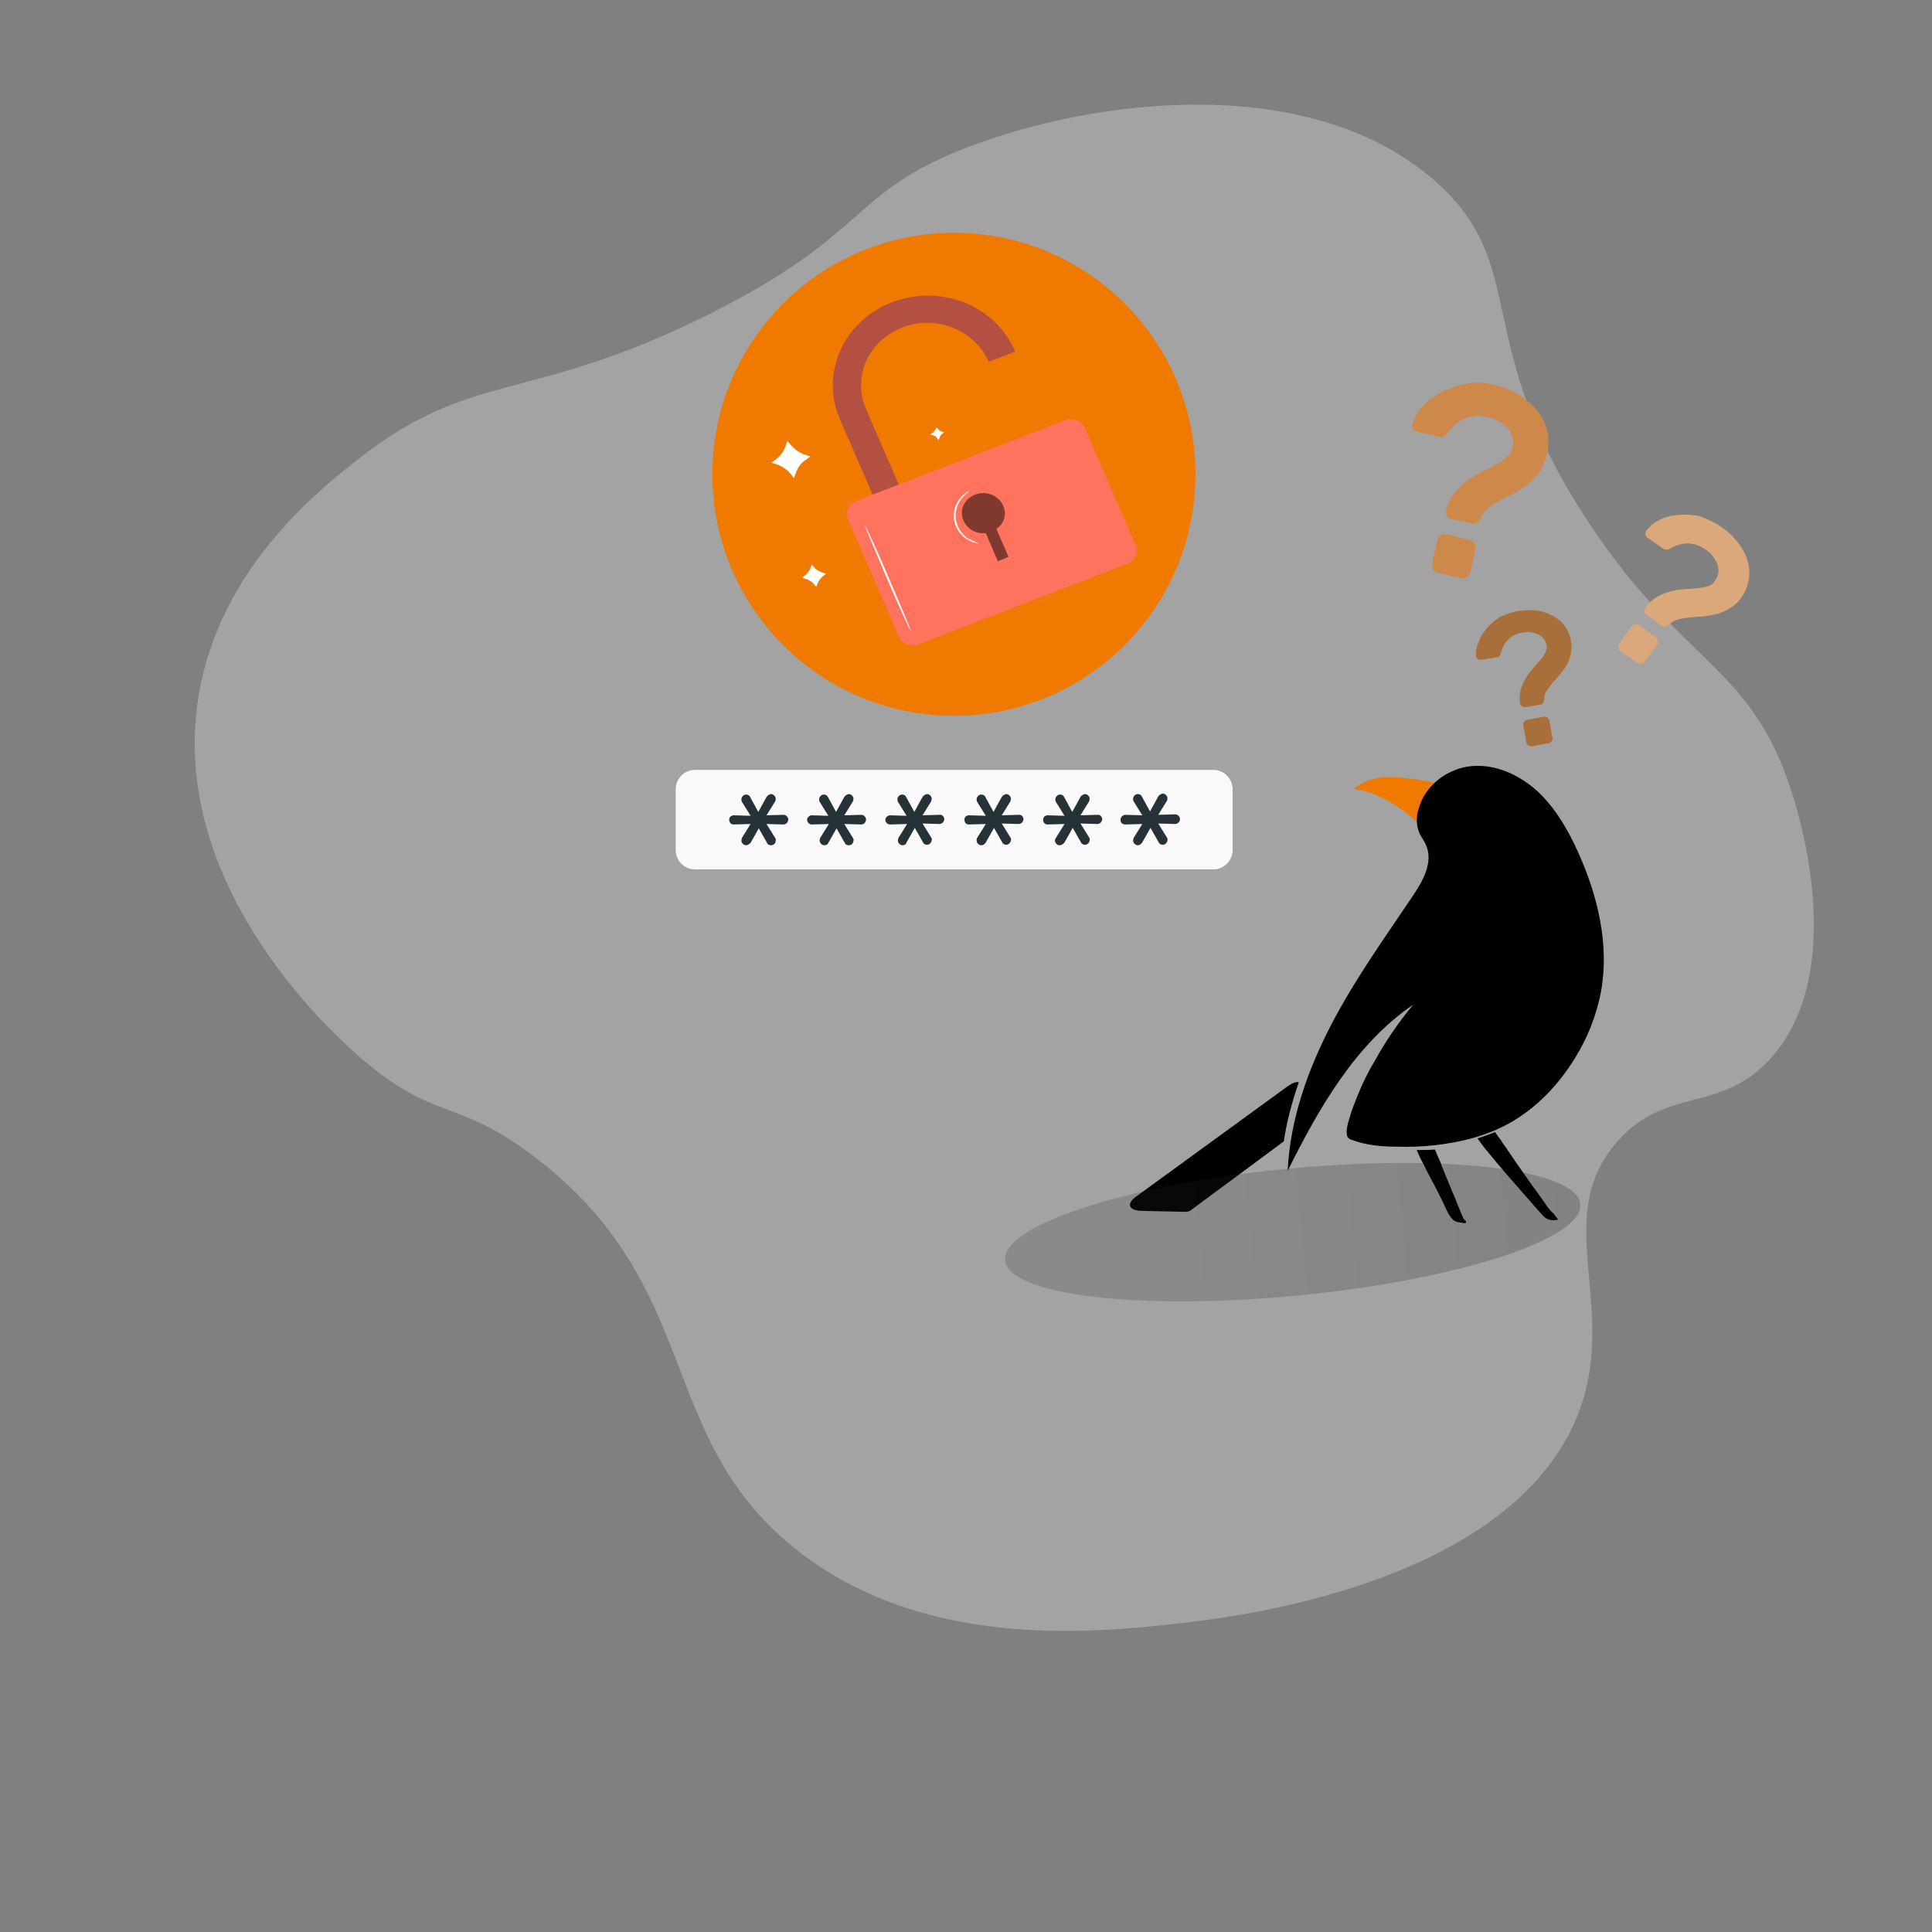 <?xml version="1.0" encoding="utf-8"?>
<!-- Generator: Adobe Illustrator 19.0.0, SVG Export Plug-In . SVG Version: 6.00 Build 0)  -->
<svg version="1.1" xmlns="http://www.w3.org/2000/svg" xmlns:xlink="http://www.w3.org/1999/xlink" x="0px" y="0px"
	 viewBox="0 0 400 400" style="enable-background:new 0 0 400 400;" xml:space="preserve">
<rect x="0" y="0" width="400" height="400" fill="#808080" stroke="none"/>
<style type="text/css">
	.st0{opacity:0.5;fill:#C6C6C6;}
	.st1{fill:#CE8849;}
	.st2{opacity:0.2;}
	.st3{fill:#140901;}
	.st4{opacity:0.6;}
	.st5{fill:#E5BE9E;}
	.st6{fill:#F9F9F9;}
	.st7{fill:#263238;}
	.st8{fill:#F07900;}
	.st9{opacity:0.2;fill:url(#XMLID_87_);}
	.st10{fill:#FF725E;}
	.st11{opacity:0.3;}
	.st12{opacity:0.5;}
	.st13{fill:#FAFAFA;}
	.st14{fill:#FFFFFF;}
</style>
<g id="Layer_4">
	<path id="XMLID_2_" class="st0" d="M244.1,336.1c-17,1.9-53.2,5.9-79.9-15.8c-28.6-23.3-18.5-53.9-53.3-80.6
		c-16.6-12.7-20.8-7.2-36.6-21c-6.4-5.6-39.1-35.6-33.3-73.9c4.1-27,25.2-43.5,33.5-50C97.9,76.5,110,83.5,146.9,65
		c33.4-16.7,28.9-25.1,53.4-34.5c25.7-9.9,70.3-15.9,96.5,6.7c20.6,17.8,7.1,33.7,32.6,71.7c19.1,28.6,33,28.9,41.4,54.6
		c1.9,5.7,11.6,37.5-3.9,55.3c-10.4,11.9-21.8,5.9-32,17.5c-14.1,15.8,0.6,34.5-8.3,56.8C312.3,328.5,254.1,335,244.1,336.1z"/>
</g>
<g id="Layer_3">
	<g id="freepik--question-marks--inject-33">
		<path id="XMLID_34_" class="st1" d="M309.1,79.6c1.7,0.4,3.4,1,4.9,1.9c1.5,0.8,2.8,1.9,3.9,3.1c1.1,1.2,1.9,2.6,2.3,4.2
			c0.5,1.7,0.5,3.4,0.1,5.1c-0.3,1.3-0.8,2.6-1.5,3.7c-0.7,1-1.5,1.8-2.4,2.6c-0.9,0.7-1.9,1.3-2.9,1.9l-2.9,1.5
			c-0.9,0.5-1.7,1-2.5,1.6c-0.7,0.5-1.2,1.3-1.5,2.1c-0.2,0.4-0.4,0.7-0.7,0.9c-0.3,0.2-0.7,0.3-1.1,0.2l-4.2-0.9
			c-0.4-0.1-0.8-0.3-1-0.7c-0.2-0.3-0.3-0.8-0.2-1.2c0.3-1.3,0.9-2.5,1.8-3.6c0.8-1,1.6-1.8,2.6-2.5c0.9-0.7,2-1.3,3-1.8
			c1-0.5,2-1,2.9-1.5c0.8-0.4,1.6-1,2.3-1.6c0.6-0.5,1-1.2,1.2-2c0.3-1.4-0.1-2.8-1-3.9c-1.2-1.3-2.7-2.1-4.4-2.4
			c-3.2-0.7-5.8,0.4-8,3.2c-0.2,0.3-0.5,0.6-0.8,0.8c-0.3,0.2-0.7,0.2-1.1,0.1l-4.5-1c-0.3-0.1-0.6-0.2-0.8-0.5
			c-0.2-0.3-0.3-0.7-0.2-1c0.4-1.4,1.1-2.7,2.1-3.7c1.1-1.2,2.4-2.2,3.9-3c1.6-0.8,3.3-1.4,5.1-1.7
			C305.2,79.1,307.2,79.2,309.1,79.6z M304.3,111.8c0.8,0.2,1.3,1,1.2,1.8l-1.1,4.9c-0.1,0.4-0.3,0.8-0.7,1
			c-0.3,0.2-0.8,0.3-1.2,0.2l-4.8-1.1c-0.4-0.1-0.8-0.3-1-0.7c-0.2-0.3-0.3-0.8-0.2-1.2l1.1-4.9c0.2-0.8,1-1.3,1.8-1.2L304.3,111.8z
			"/>
		<path id="XMLID_29_" class="st1" d="M314.4,126.5c1.2-0.2,2.4-0.2,3.6-0.1c1.2,0.1,2.3,0.5,3.3,1c1,0.5,1.9,1.2,2.6,2.1
			c1.3,1.7,1.7,3.9,1.3,6c-0.2,0.8-0.5,1.6-0.9,2.3c-0.4,0.7-0.9,1.3-1.4,1.9c-0.5,0.6-1,1.2-1.5,1.7c-0.4,0.5-0.8,1.1-1.2,1.6
			c-0.3,0.5-0.5,1.1-0.5,1.7c0,0.3-0.1,0.6-0.2,0.8c-0.1,0.2-0.4,0.4-0.6,0.4l-3,0.5c-0.3,0.1-0.6,0-0.8-0.2
			c-0.2-0.2-0.4-0.4-0.4-0.7c-0.1-0.9-0.1-1.9,0.2-2.8c0.2-0.8,0.6-1.6,1-2.3c0.4-0.7,0.9-1.3,1.4-1.9c0.5-0.6,1-1.2,1.5-1.7
			c0.4-0.5,0.8-1,1.1-1.6c0.3-0.5,0.4-1,0.3-1.6c-0.2-1-0.8-1.8-1.6-2.2c-1.1-0.5-2.3-0.7-3.5-0.4c-2.2,0.3-3.9,2-4.3,4.1
			c-0.1,0.3-0.2,0.5-0.3,0.7c-0.2,0.2-0.4,0.3-0.7,0.3l-3.2,0.5c-0.2,0-0.5,0-0.6-0.1c-0.2-0.1-0.3-0.3-0.4-0.6
			c-0.1-1,0.1-2,0.5-2.9c0.4-1.1,1-2.1,1.7-2.9c0.8-0.9,1.8-1.8,2.8-2.4C311.8,127.2,313.1,126.7,314.4,126.5z M319.6,148.4
			c0.3,0,0.6,0,0.8,0.2c0.2,0.2,0.4,0.4,0.4,0.7l0.6,3.4c0.1,0.6-0.3,1.1-0.9,1.2l-3.3,0.6c-0.3,0-0.6,0-0.8-0.2
			c-0.2-0.2-0.4-0.4-0.4-0.7l-0.6-3.4c-0.1-0.3,0-0.6,0.2-0.8c0.2-0.2,0.4-0.4,0.7-0.4L319.6,148.4z"/>
		<g id="XMLID_25_" class="st2">
			<path id="XMLID_26_" class="st3" d="M314.4,126.5c1.2-0.2,2.4-0.2,3.6-0.1c1.2,0.1,2.3,0.5,3.3,1c1,0.5,1.9,1.2,2.6,2.1
				c1.3,1.7,1.7,3.9,1.3,6c-0.2,0.8-0.5,1.6-0.9,2.3c-0.4,0.7-0.9,1.3-1.4,1.9c-0.5,0.6-1,1.2-1.5,1.7c-0.4,0.5-0.8,1.1-1.2,1.6
				c-0.3,0.5-0.5,1.1-0.5,1.7c0,0.3-0.1,0.6-0.2,0.8c-0.1,0.2-0.4,0.4-0.6,0.4l-3,0.5c-0.3,0.1-0.6,0-0.8-0.2
				c-0.2-0.2-0.4-0.4-0.4-0.7c-0.1-0.9-0.1-1.9,0.2-2.8c0.2-0.8,0.6-1.6,1-2.3c0.4-0.7,0.9-1.3,1.4-1.9c0.5-0.6,1-1.2,1.5-1.7
				c0.4-0.5,0.8-1,1.1-1.6c0.3-0.5,0.4-1,0.3-1.6c-0.2-1-0.8-1.8-1.6-2.2c-1.1-0.5-2.3-0.7-3.5-0.4c-2.2,0.3-3.9,2-4.3,4.1
				c-0.1,0.3-0.2,0.5-0.3,0.7c-0.2,0.2-0.4,0.3-0.7,0.3l-3.2,0.5c-0.2,0-0.5,0-0.6-0.1c-0.2-0.1-0.3-0.3-0.4-0.6
				c-0.1-1,0.1-2,0.5-2.9c0.4-1.1,1-2.1,1.7-2.9c0.8-0.9,1.8-1.8,2.8-2.4C311.8,127.2,313.1,126.7,314.4,126.5z M319.6,148.4
				c0.3,0,0.6,0,0.8,0.2c0.2,0.2,0.4,0.4,0.4,0.7l0.6,3.4c0.1,0.6-0.3,1.1-0.9,1.2l-3.3,0.6c-0.3,0-0.6,0-0.8-0.2
				c-0.2-0.2-0.4-0.4-0.4-0.7l-0.6-3.4c-0.1-0.3,0-0.6,0.2-0.8c0.2-0.2,0.4-0.4,0.7-0.4L319.6,148.4z"/>
		</g>
		<path id="XMLID_22_" class="st1" d="M342.7,131.9c0.3,0.2,0.5,0.5,0.5,0.8c0.1,0.3,0,0.7-0.2,0.9l-2.4,3.3
			c-0.2,0.3-0.5,0.5-0.8,0.5c-0.3,0.1-0.7,0-0.9-0.2l-3.3-2.3c-0.3-0.2-0.5-0.5-0.5-0.8c-0.1-0.3,0-0.7,0.2-0.9l2.4-3.4
			c0.4-0.6,1.2-0.7,1.8-0.3L342.7,131.9z M356.5,109.2c1.2,0.8,2.3,1.8,3.2,3c0.9,1.1,1.6,2.3,2,3.6c0.4,1.3,0.6,2.6,0.4,3.9
			c-0.2,1.4-0.7,2.7-1.5,3.9c-0.6,0.9-1.4,1.7-2.4,2.3c-0.8,0.5-1.7,0.9-2.7,1.2c-0.9,0.2-1.8,0.4-2.8,0.5l-2.7,0.2
			c-0.8,0.1-1.6,0.2-2.4,0.4c-0.7,0.2-1.4,0.5-1.9,1c-0.2,0.2-0.5,0.4-0.9,0.5c-0.3,0.1-0.6,0-0.9-0.2l-2.9-2.1
			c-0.3-0.2-0.5-0.5-0.5-0.8c-0.1-0.3,0-0.7,0.2-0.9c0.7-0.9,1.5-1.6,2.5-2.2c0.9-0.5,1.8-0.8,2.8-1.1c0.9-0.2,1.9-0.4,2.8-0.4
			c0.9-0.1,1.8-0.1,2.6-0.2c0.8-0.1,1.5-0.2,2.2-0.4c0.6-0.2,1.2-0.6,1.5-1.2c0.7-0.9,0.9-2.2,0.5-3.3c-0.5-1.3-1.4-2.5-2.6-3.2
			c-2.2-1.5-4.5-1.6-7.1-0.2c-0.3,0.2-0.5,0.3-0.8,0.3c-0.3,0-0.6-0.1-0.9-0.3l-3.1-2.2c-0.2-0.1-0.4-0.4-0.4-0.7
			c0-0.3,0-0.6,0.2-0.8c0.7-0.9,1.7-1.7,2.8-2.2c1.2-0.6,2.5-0.9,3.9-1c1.5-0.1,3,0,4.4,0.3C353.8,107.6,355.2,108.3,356.5,109.2z"
			/>
		<g id="XMLID_18_" class="st4">
			<path id="XMLID_19_" class="st5" d="M342.7,131.9c0.3,0.2,0.5,0.5,0.5,0.8c0.1,0.3,0,0.7-0.2,0.9l-2.4,3.3
				c-0.2,0.3-0.5,0.5-0.8,0.5c-0.3,0.1-0.7,0-0.9-0.2l-3.3-2.3c-0.3-0.2-0.5-0.5-0.5-0.8c-0.1-0.3,0-0.7,0.2-0.9l2.4-3.4
				c0.4-0.6,1.2-0.7,1.8-0.3L342.7,131.9z M356.5,109.2c1.2,0.8,2.3,1.8,3.2,3c0.9,1.1,1.6,2.3,2,3.6c0.4,1.3,0.6,2.6,0.4,3.9
				c-0.2,1.4-0.7,2.7-1.5,3.9c-0.6,0.9-1.4,1.7-2.4,2.3c-0.8,0.5-1.7,0.9-2.7,1.2c-0.9,0.2-1.8,0.4-2.8,0.5l-2.7,0.2
				c-0.8,0.1-1.6,0.2-2.4,0.4c-0.7,0.2-1.4,0.5-1.9,1c-0.2,0.2-0.5,0.4-0.9,0.5c-0.3,0.1-0.6,0-0.9-0.2l-2.9-2.1
				c-0.3-0.2-0.5-0.5-0.5-0.8c-0.1-0.3,0-0.7,0.2-0.9c0.7-0.9,1.5-1.6,2.5-2.2c0.9-0.5,1.8-0.8,2.8-1.1c0.9-0.2,1.9-0.4,2.8-0.4
				c0.9-0.1,1.8-0.1,2.6-0.2c0.8-0.1,1.5-0.2,2.2-0.4c0.6-0.2,1.2-0.6,1.5-1.2c0.7-0.9,0.9-2.2,0.5-3.3c-0.5-1.3-1.4-2.5-2.6-3.2
				c-2.2-1.5-4.5-1.6-7.1-0.2c-0.3,0.2-0.5,0.3-0.8,0.3c-0.3,0-0.6-0.1-0.9-0.3l-3.1-2.2c-0.2-0.1-0.4-0.4-0.4-0.7
				c0-0.3,0-0.6,0.2-0.8c0.7-0.9,1.7-1.7,2.8-2.2c1.2-0.6,2.5-0.9,3.9-1c1.5-0.1,3,0,4.4,0.3C353.8,107.6,355.2,108.3,356.5,109.2z"
				/>
		</g>
	</g>
	<g id="XMLID_17_">
		<path id="XMLID_59_" class="st6" d="M143.9,159.4h107.3c2.2,0,4,1.8,4,4v12.6c0,2.2-1.8,4-4,4H143.9c-2.2,0-4-1.8-4-4v-12.6
			C139.9,161.2,141.7,159.4,143.9,159.4z"/>
		<path id="XMLID_57_" class="st7" d="M154.5,175c-0.3,0-0.5-0.1-0.7-0.3c-0.2-0.2-0.3-0.4-0.3-0.7c0-0.2,0.1-0.4,0.1-0.5l1.8-2.9
			l-3.5,0.1c-0.3,0-0.5-0.1-0.7-0.3c-0.3-0.4-0.3-1,0-1.3c0.2-0.2,0.5-0.3,0.7-0.3l3.5,0.1l-1.8-2.9c-0.1-0.2-0.1-0.3-0.1-0.5
			c0-0.3,0.1-0.5,0.3-0.7c0.2-0.2,0.4-0.3,0.7-0.3c0.3,0,0.7,0.2,0.8,0.5l1.7,3.1l1.7-3.1c0.2-0.3,0.5-0.5,0.9-0.6
			c0.3,0,0.5,0.1,0.7,0.3c0.2,0.2,0.3,0.4,0.3,0.7c0,0.2,0,0.3-0.1,0.5l-1.8,2.9l3.5-0.1c0.3,0,0.5,0.1,0.7,0.3
			c0.2,0.2,0.3,0.4,0.3,0.7c0,0.2-0.1,0.5-0.3,0.7c-0.2,0.2-0.5,0.3-0.7,0.3l-3.5-0.1l1.8,2.9c0.1,0.2,0.2,0.3,0.1,0.5
			c0,0.6-0.4,1-1,1c-0.4,0-0.7-0.2-0.8-0.5l-1.7-3l-1.7,3C155.2,174.7,154.8,175,154.5,175z"/>
		<path id="XMLID_56_" class="st7" d="M170.7,175c-0.3,0-0.5-0.1-0.7-0.3c-0.2-0.2-0.3-0.4-0.3-0.7c0-0.2,0.1-0.4,0.1-0.5l1.8-2.9
			l-3.5,0.1c-0.3,0-0.5-0.1-0.7-0.3c-0.4-0.4-0.4-1,0-1.3c0.2-0.2,0.4-0.3,0.7-0.3l3.4,0.1l-1.8-2.9c-0.1-0.2-0.1-0.3-0.1-0.5
			c0-0.3,0.1-0.5,0.3-0.7c0.2-0.2,0.4-0.3,0.7-0.3c0.3,0,0.7,0.2,0.8,0.5l1.7,3.1l1.7-3.1c0.2-0.3,0.5-0.5,0.9-0.6
			c0.3,0,0.5,0.1,0.7,0.3c0.2,0.2,0.3,0.4,0.3,0.7c0,0.2-0.1,0.3-0.1,0.5l-1.8,2.9l3.5-0.1c0.3,0,0.5,0.1,0.7,0.3
			c0.2,0.2,0.3,0.4,0.3,0.7c0,0.2-0.1,0.5-0.3,0.7c-0.2,0.2-0.4,0.3-0.7,0.3l-3.5-0.1l1.8,2.9c0.1,0.2,0.2,0.3,0.1,0.5
			c0,0.6-0.4,1-1,1c-0.4,0-0.7-0.2-0.8-0.5l-1.7-3l-1.7,3C171.4,174.8,171.1,175,170.7,175z"/>
		<path id="XMLID_53_" class="st7" d="M186.9,175c-0.3,0-0.5-0.1-0.7-0.3c-0.2-0.2-0.3-0.4-0.3-0.7c0-0.2,0.1-0.4,0.1-0.5l1.8-2.9
			l-3.5,0.1c-0.5,0-1-0.4-1-0.9c0-0.3,0.1-0.5,0.3-0.7c0.2-0.2,0.5-0.3,0.7-0.3l3.4,0.1l-1.8-2.9c-0.1-0.2-0.1-0.3-0.1-0.5
			c0-0.3,0.1-0.5,0.3-0.7c0.2-0.2,0.4-0.3,0.7-0.3c0.3,0,0.7,0.2,0.8,0.5l1.7,3.1l1.7-3.1c0.2-0.3,0.5-0.5,0.9-0.6
			c0.3,0,0.5,0.1,0.7,0.3c0.2,0.2,0.3,0.4,0.3,0.7c0,0.2-0.1,0.3-0.1,0.5l-1.8,2.9l3.5-0.1c0.5-0.1,0.9,0.3,1,0.8c0,0,0,0.1,0,0.1
			c0,0.2-0.1,0.5-0.3,0.7c-0.2,0.2-0.5,0.3-0.7,0.3l-3.5-0.1l1.8,2.9c0.1,0.2,0.2,0.3,0.1,0.5c0,0.3-0.1,0.5-0.3,0.7
			c-0.2,0.2-0.4,0.3-0.7,0.3c-0.3,0-0.7-0.2-0.8-0.5l-1.7-3l-1.7,3C187.6,174.8,187.3,175,186.9,175z"/>
		<path id="XMLID_52_" class="st7" d="M203.2,175c-0.3,0-0.5-0.1-0.7-0.3c-0.2-0.2-0.3-0.4-0.3-0.7c0-0.2,0-0.4,0.1-0.5l1.8-2.9
			l-3.5,0.1c-0.3,0-0.5-0.1-0.7-0.3c-0.3-0.4-0.3-1,0-1.3c0.2-0.2,0.5-0.3,0.7-0.3l3.5,0.1l-1.8-2.9c-0.1-0.2-0.1-0.3-0.1-0.5
			c0-0.3,0.1-0.5,0.3-0.7c0.2-0.2,0.4-0.3,0.7-0.3c0.3,0,0.7,0.2,0.8,0.5l1.7,3.1l1.7-3.1c0.2-0.3,0.5-0.5,0.9-0.6
			c0.3,0,0.5,0.1,0.7,0.3c0.2,0.2,0.3,0.4,0.3,0.7c0,0.2-0.1,0.3-0.1,0.5l-1.8,2.9l3.5-0.1c0.5-0.1,0.9,0.3,1,0.8c0,0,0,0.1,0,0.1
			c0,0.2-0.1,0.5-0.3,0.7c-0.2,0.2-0.5,0.3-0.7,0.3l-3.5-0.1l1.8,2.9c0.1,0.2,0.2,0.3,0.1,0.5c0,0.3-0.1,0.5-0.3,0.7
			c-0.2,0.2-0.4,0.3-0.7,0.3c-0.3,0-0.7-0.2-0.8-0.5l-1.7-3l-1.7,3C203.9,174.8,203.5,175,203.2,175z"/>
		<path id="XMLID_48_" class="st7" d="M219.4,175c-0.3,0-0.5-0.1-0.7-0.3c-0.3-0.3-0.4-0.8-0.1-1.2l1.8-2.9l-3.5,0.1
			c-0.3,0-0.5-0.1-0.7-0.3c-0.3-0.4-0.3-1,0-1.3c0.2-0.2,0.5-0.3,0.7-0.3l3.5,0.1l-1.8-2.9c-0.1-0.2-0.1-0.3-0.1-0.5
			c0-0.3,0.1-0.5,0.3-0.7c0.2-0.2,0.4-0.3,0.7-0.3c0.3,0,0.7,0.2,0.8,0.5l1.7,3.1l1.7-3.1c0.2-0.3,0.5-0.5,0.9-0.6
			c0.3,0,0.5,0.1,0.7,0.3c0.2,0.2,0.3,0.4,0.3,0.7c0,0.2-0.1,0.3-0.1,0.5l-1.8,2.9l3.5-0.1c0.5-0.1,0.9,0.3,1,0.8c0,0,0,0.1,0,0.1
			c0,0.2-0.1,0.5-0.3,0.7c-0.2,0.2-0.5,0.3-0.7,0.3l-3.5-0.1l1.8,2.9c0.1,0.2,0.2,0.3,0.1,0.5c0,0.3-0.1,0.5-0.3,0.7
			c-0.2,0.2-0.4,0.3-0.7,0.3c-0.3,0-0.7-0.2-0.8-0.5l-1.7-3l-1.7,3C220.1,174.8,219.7,175,219.4,175z"/>
		<path id="XMLID_47_" class="st7" d="M235.6,175c-0.3,0-0.5-0.1-0.7-0.3c-0.2-0.2-0.3-0.4-0.3-0.7c0-0.2,0.1-0.4,0.1-0.5l1.8-2.9
			l-3.5,0.1c-0.5,0-1-0.3-1-0.9c0,0,0-0.1,0-0.1c0-0.2,0.1-0.5,0.3-0.7c0.2-0.2,0.5-0.3,0.7-0.3l3.5,0.1l-1.8-2.9
			c-0.1-0.2-0.1-0.3-0.1-0.5c0-0.3,0.1-0.5,0.3-0.7c0.2-0.2,0.4-0.3,0.7-0.3c0.3,0,0.7,0.2,0.8,0.5l1.7,3.1l1.7-3.1
			c0.2-0.3,0.5-0.5,0.9-0.6c0.3,0,0.5,0.1,0.7,0.3c0.2,0.2,0.3,0.4,0.3,0.7c0,0.2,0,0.3-0.1,0.5l-1.8,2.9l3.5-0.1
			c0.3,0,0.5,0.1,0.7,0.3c0.2,0.2,0.3,0.4,0.3,0.7c0,0.2-0.1,0.5-0.3,0.7c-0.2,0.2-0.5,0.3-0.7,0.3l-3.5-0.1l1.8,2.9
			c0.1,0.2,0.2,0.3,0.1,0.5c0,0.3-0.1,0.5-0.3,0.7c-0.2,0.2-0.4,0.3-0.7,0.3c-0.3,0-0.7-0.2-0.8-0.5l-1.7-3l-1.7,3
			C236.3,174.7,236,175,235.6,175z"/>
	</g>
</g>
<g id="Layer_2">
	<g id="XMLID_15_">
		<g id="XMLID_9_">
			<g id="XMLID_61_">
				<path id="XMLID_62_" d="M320,249.3c-0.4-0.6-0.8-1.1-1.2-1.7c-1.7-2.3-3.3-4.6-4.9-6.9c-0.4-0.6-0.8-1.2-1.3-1.9
					c-0.3-0.4-0.5-0.8-0.8-1.2c-0.4-0.5-0.8-1.1-1.1-1.6c-0.2-0.3-0.4-0.5-0.6-0.8c-0.1-0.1-0.2-0.3-0.3-0.4c0-0.1-0.1-0.1-0.1-0.2
					c0,0-0.1-0.1-0.1-0.2c0,0,0,0,0,0c0,0,0,0-0.1,0c-1.2,0.5-2.4,0.9-3.6,1.3c0.6,0.8,1.2,1.7,1.9,2.5c1.4,1.7,2.7,3.3,4.1,4.9
					c1.4,1.6,2.8,3.2,4.2,4.8c1,1.1,1.9,2.2,2.9,3.3c0.3,0.3,0.5,0.6,0.9,0.9c0.4,0.3,0.8,0.4,1.2,0.5c0.3,0,0.5,0.1,0.8,0
					c0.2,0,0.5,0,0.7-0.1c0,0-0.8-1-0.8-1.1C321.1,250.8,320.5,250.1,320,249.3z"/>
			</g>
		</g>
		<g id="XMLID_5_">
			<g id="XMLID_54_">
				<path id="XMLID_55_" d="M303,252.3c-0.1-0.3-0.3-0.6-0.4-0.9c-0.3-0.7-0.6-1.5-0.9-2.2c-0.3-0.8-0.6-1.6-1-2.4
					c-0.6-1.6-1.3-3.1-1.9-4.7c-0.2-0.4-0.4-0.9-0.5-1.3c-0.3-0.6-0.5-1.2-0.8-1.8c-0.1-0.3-0.2-0.6-0.4-0.9c0,0,0-0.1,0-0.1
					c-1.3,0.1-2.6,0.1-3.8,0.1c0.4,0.8,0.7,1.7,1.2,2.5c1.3,2.7,2.8,5.3,4.1,8c0.7,1.4,1.2,3,2.3,4c0.4,0.3,0.8,0.4,1.3,0.5
					c0.2,0,0.4,0,0.6,0.1c0.2,0,0.4,0.1,0.6,0c0.2,0,0.1-0.2,0.1-0.4C303.2,252.6,303.1,252.4,303,252.3z"/>
			</g>
		</g>
		<path id="XMLID_8_" class="st8" d="M302.2,178.6c-0.8-5.2-1.6-10.5-2.3-15.7c-0.1-0.4-2-0.6-2.3-0.7c-3.6-0.8-7.2-1.4-10.9-1.3
			c-1.2,0-2.3,0.3-3.4,0.7c-1,0.4-2.1,0.9-2.9,1.7c0.4,0.2,0.9,0.2,1.4,0.3c0.5,0.1,0.9,0.2,1.4,0.4c0.9,0.3,1.8,0.6,2.6,1
			c1.7,0.8,3.3,1.8,4.9,3c3.1,2.3,5.9,5,8.7,7.7C300.2,176.7,301.2,177.7,302.2,178.6"/>
		<g id="XMLID_7_">
			<g id="XMLID_45_">
				<path id="XMLID_46_" d="M268.9,224.1c-0.5-0.2-1.3,0.1-2.3,0.8l-31.2,22.7c-2.3,1.6-1.8,3,0.9,3.1l9.2,0.2c0.3,0,0.7-0.1,1-0.3
					c2.6-1.9,15.8-11.7,19.3-14.3C266.4,232.2,267.5,228.1,268.9,224.1z"/>
			</g>
		</g>
		<path id="XMLID_10_" d="M278.8,235.8"/>
		<path id="XMLID_3_" d="M279,235.4c-0.5-1,0.1-3,0.4-3.9c0.4-1.5,1-3,1.6-4.5c1-2.5,2.2-5,3.6-7.3c2.3-4.2,5-8.1,8-11.7
			c-11.9,8.1-19.5,21.3-26,34.4c0.5-10.7,4.2-21,9.1-30.4c4.9-9.4,11.1-18,17-26.8c2-3,4-6.7,2.6-10.1c-0.4-1-1.1-1.8-1.5-2.8
			c-0.6-1.5-0.6-3.2-0.1-4.8c1.3-5,6.2-8.5,11.1-8.9c5-0.4,9.9,1.9,13.6,5.3c3.7,3.5,6.3,8,8.4,12.7c4,8.9,6.4,18.9,4.7,28.5
			c-0.9,5-2.8,9.8-5.5,14.1c-3.4,5.5-8,10.3-13.6,13.4c-4.7,2.6-10,3.9-15.3,4.5c-2.7,0.3-5.4,0.4-8.1,0.3c-3,0-6.2-0.3-9.1-1.4
			c-0.3-0.1-0.6-0.2-0.8-0.5C279.1,235.5,279.1,235.4,279,235.4z"/>
	</g>
	
		<linearGradient id="XMLID_87_" gradientUnits="userSpaceOnUse" x1="228.421" y1="255.673" x2="319.862" y2="255.673" gradientTransform="matrix(1.302 -0.127 8.484650e-002 0.868 -111.055 68.049)">
		<stop  offset="0.296" style="stop-color:#282826"/>
		<stop  offset="1" style="stop-color:#000000"/>
	</linearGradient>
	<path id="XMLID_16_" class="st9" d="M327.2,249.3c0.7,7.2-25.4,15.7-58.3,18.9c-32.9,3.2-60.1,0-60.8-7.3
		c-0.7-7.2,25.4-15.7,58.3-18.9C299.2,238.8,326.5,242.1,327.2,249.3z"/>
</g>
<g id="Layer_1">
	<circle id="XMLID_1_" class="st8" cx="197.5" cy="98.2" r="50"/>
	<path id="XMLID_71_" class="st10" d="M184.6,62.6c-10,3.9-14.8,14.7-10.7,24.2l12.2,28.1l5.4-2.1l-12.2-28.1
		c-2.9-6.6,0.5-14.2,7.5-16.9s15,0.5,17.9,7.1l0,0l5.5-2.1C206.1,63.2,194.7,58.7,184.6,62.6z"/>
	<g id="XMLID_69_" class="st11">
		<path id="XMLID_70_" d="M184.6,62.6c-10,3.9-14.8,14.7-10.7,24.2l12.2,28.1l5.4-2.1l-12.2-28.1c-2.9-6.6,0.5-14.2,7.5-16.9
			s15,0.5,17.9,7.1l0,0l5.5-2.1C206.1,63.2,194.7,58.7,184.6,62.6z"/>
	</g>
	<path id="XMLID_68_" class="st10" d="M177.3,103.7L220.5,87c1.6-0.6,3.5,0.1,4.1,1.6l10.5,24.2c0.7,1.5-0.1,3.3-1.7,3.9l-43.2,16.7
		c-1.6,0.6-3.5-0.1-4.1-1.6l-10.5-24.2C174.9,106,175.7,104.3,177.3,103.7z"/>
	<g id="XMLID_66_" class="st12">
		<path id="XMLID_67_" d="M207.7,104.7c-0.9-2.1-3.5-3.2-5.8-2.3c-2.3,0.9-3.4,3.3-2.4,5.4c0.7,1.7,2.6,2.8,4.6,2.6l2.5,5.8l2.2-0.9
			l-2.5-5.8C207.9,108.4,208.5,106.5,207.7,104.7z"/>
	</g>
	<path id="XMLID_65_" class="st13" d="M188.6,130.7c-0.1,0-2.4-4.9-5-11s-4.7-11.1-4.6-11.1c0.1,0,2.4,4.9,5,11
		S188.7,130.6,188.6,130.7z"/>
	<path id="XMLID_64_" class="st13" d="M202.6,112.5c-0.2,0-0.4,0-0.6-0.1c-0.5-0.1-1-0.3-1.5-0.6c-2.9-1.6-3.9-5.2-2.2-8
		c0.2-0.3,0.4-0.6,0.7-0.9c0.3-0.4,0.8-0.7,1.2-1c0.3-0.2,0.5-0.3,0.5-0.2c-0.5,0.4-1.1,0.9-1.5,1.4c-2.1,2.5-1.7,6.1,0.9,8.2
		c0.2,0.1,0.3,0.2,0.5,0.3C201.3,111.9,201.9,112.2,202.6,112.5z"/>
	<path id="XMLID_63_" class="st14" d="M167.8,117.6l0.3-0.7l0.5,0.6c0.4,0.5,1,0.8,1.6,1l0.8,0.3l-0.6,0.5c-0.5,0.4-0.9,0.9-1.1,1.5
		l-0.3,0.7l-0.5-0.6c-0.4-0.5-1-0.8-1.6-1l-0.8-0.3l0.6-0.5C167.2,118.7,167.6,118.2,167.8,117.6z"/>
	<path id="XMLID_60_" class="st14" d="M193.7,88.9l0.2-0.4l0.3,0.3c0.2,0.3,0.6,0.5,0.9,0.6l0.4,0.1l-0.4,0.3
		c-0.3,0.2-0.5,0.5-0.6,0.9l-0.2,0.4l-0.3-0.4c-0.2-0.3-0.5-0.5-0.9-0.6l-0.5-0.1l0.4-0.3C193.3,89.5,193.5,89.2,193.7,88.9z"/>
	<path id="XMLID_44_" class="st14" d="M162.6,92.5l0.4-1.2l0.9,1c0.7,0.8,1.6,1.4,2.6,1.8l1.3,0.4l-1.1,0.8
		c-0.9,0.6-1.5,1.5-1.9,2.5l-0.4,1.2l-0.8-1c-0.7-0.8-1.6-1.4-2.6-1.8l-1.3-0.4l1.1-0.8C161.6,94.3,162.2,93.5,162.6,92.5z"/>
	<g id="XMLID_39_">
	</g>
	<g id="XMLID_72_">
	</g>
	<g id="XMLID_73_">
	</g>
	<g id="XMLID_74_">
	</g>
	<g id="XMLID_75_">
	</g>
	<g id="XMLID_76_">
	</g>
	<g id="XMLID_77_">
	</g>
	<g id="XMLID_78_">
	</g>
	<g id="XMLID_79_">
	</g>
	<g id="XMLID_80_">
	</g>
	<g id="XMLID_81_">
	</g>
	<g id="XMLID_82_">
	</g>
	<g id="XMLID_83_">
	</g>
	<g id="XMLID_84_">
	</g>
	<g id="XMLID_85_">
	</g>
</g>
</svg>
